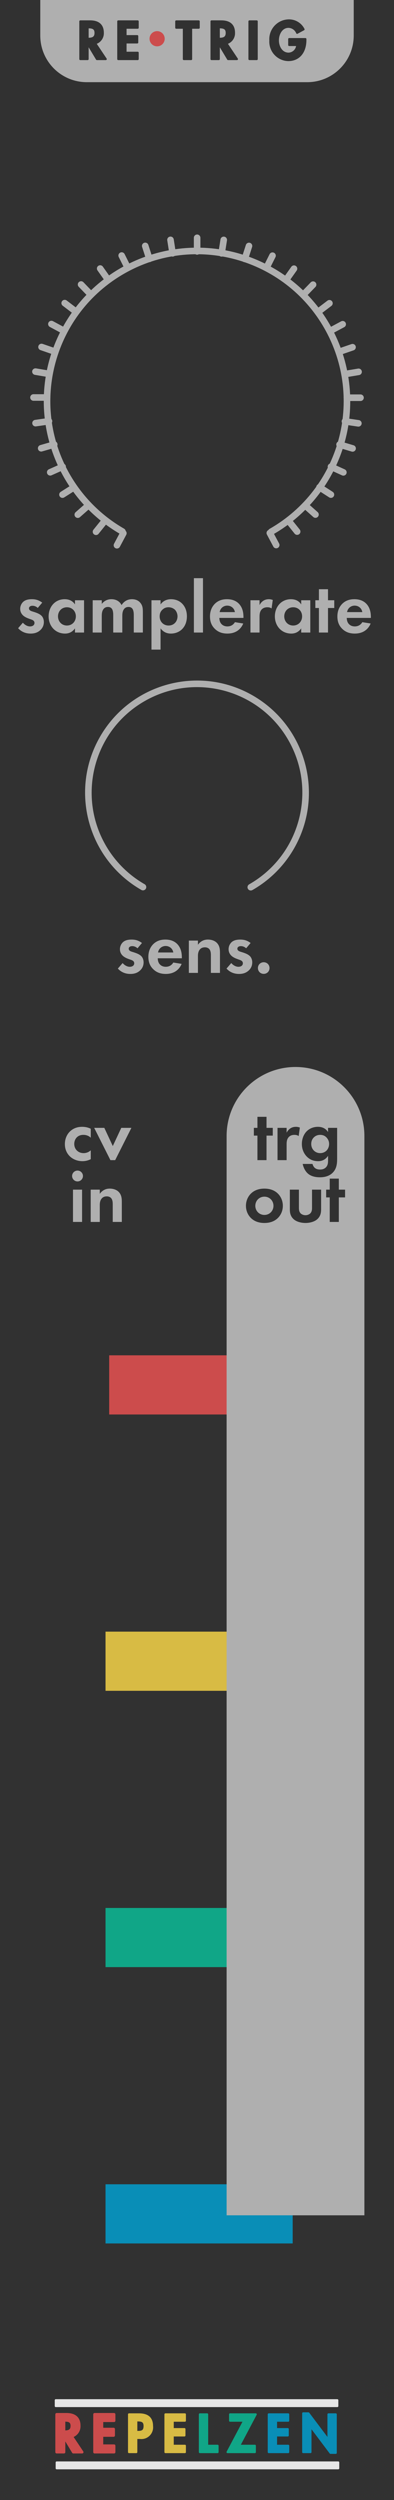 <?xml version="1.0" encoding="UTF-8" standalone="no"?>
<!-- Generator: Adobe Illustrator 23.0.3, SVG Export Plug-In . SVG Version: 6.00 Build 0)  -->

<svg
   version="1.0"
   id="Layer_1"
   x="0px"
   y="0px"
   width="60px"
   height="380px"
   viewBox="0 0 60 380"
   enable-background="new 0 0 60 380"
   xml:space="preserve"
   sodipodi:docname="retrig_bg.svg"
   inkscape:version="1.1.1 (3bf5ae0d25, 2021-09-20)"
   xmlns:inkscape="http://www.inkscape.org/namespaces/inkscape"
   xmlns:sodipodi="http://sodipodi.sourceforge.net/DTD/sodipodi-0.dtd"
   xmlns="http://www.w3.org/2000/svg"
   xmlns:svg="http://www.w3.org/2000/svg"><defs
   id="defs330">
	
	
	
	
	
	
	
	
	
	
	
	
	
	

		
		
		
		
	
		
		
		
		
		
		
	</defs><sodipodi:namedview
   id="namedview328"
   pagecolor="#ffffff"
   bordercolor="#111111"
   borderopacity="1"
   inkscape:pageshadow="0"
   inkscape:pageopacity="0"
   inkscape:pagecheckerboard="1"
   showgrid="false"
   inkscape:zoom="2.4041631"
   inkscape:cx="29.948052"
   inkscape:cy="176.36075"
   inkscape:current-layer="Layer_1" />
<title
   id="title2">repelzen_BG</title>
<g
   id="export_bg">
	<g
   id="path33453">
		<path
   fill="#313131"
   d="M0,0h60v380H0V0z"
   id="path4" />
	</g>
</g>
<rect
   x="16.628"
   y="206.004"
   fill="#cc4c4c"
   width="28.5"
   height="8.993"
   id="rect8" /><rect
   x="16.07"
   y="248.004"
   fill="#d8bb44"
   width="28.5"
   height="8.993"
   id="rect10" /><rect
   x="16.07"
   y="290.004"
   fill="#10a687"
   width="28.5"
   height="8.993"
   id="rect12" /><rect
   x="16.07"
   y="332.004"
   fill="#098eb7"
   width="28.5"
   height="8.993"
   id="rect14" /><g
   id="g20">
		<path
   fill="#313131"
   d="m 38.19,134.852 c 7.936,-4.523 10.703,-14.624 6.179,-22.56 -4.523,-7.936 -14.624,-10.703 -22.56,-6.179 -7.936,4.523 -10.703,14.624 -6.179,22.56 1.462,2.564 3.583,4.691 6.144,6.159"
   id="path16" />
		<path
   fill="#afafaf"
   d="m 38.19,135.352 c -0.276,2.7e-4 -0.5,-0.223 -0.5,-0.499 -1.8e-4,-0.18 0.096,-0.346 0.252,-0.435 7.696,-4.386 10.38,-14.182 5.993,-21.878 -4.386,-7.696 -14.182,-10.38 -21.878,-5.993 -7.696,4.386 -10.38,14.182 -5.993,21.878 1.418,2.487 3.475,4.55 5.959,5.974 0.239,0.138 0.322,0.443 0.185,0.683 -0.138,0.239 -0.443,0.322 -0.683,0.185 v 0 c -8.165,-4.68 -10.989,-15.093 -6.309,-23.258 4.68,-8.165 15.093,-10.989 23.258,-6.309 8.165,4.68 10.989,15.093 6.309,23.258 -1.512,2.638 -3.703,4.824 -6.345,6.329 -0.075,0.043 -0.161,0.066 -0.248,0.066 z"
   id="path18" />
	</g><path
   fill="#afafaf"
   d="m 45,162.178 v 0 c 5.794,0 10.492,4.697 10.492,10.492 v 0 164.05 0 h -20.983 v 0 -164.05 C 34.508,166.875 39.206,162.178 45,162.178 Z"
   id="path22" /><g
   id="g136">
		<g
   id="g132">
			<path
   fill="#afafaf"
   d="m 42.062,83.345 c -0.185,1.4e-4 -0.355,-0.102 -0.441,-0.265 l -0.973,-1.826 c -0.13,-0.243 -0.039,-0.546 0.205,-0.677 0.243,-0.13 0.546,-0.039 0.677,0.205 3.8e-4,7e-4 7.6e-4,0.001 0.001,0.002 l 0.973,1.826 c 0.13,0.243 0.038,0.546 -0.206,0.676 -0.073,0.039 -0.154,0.059 -0.236,0.059 z"
   id="path62" />
			<path
   fill="#afafaf"
   d="m 45.253,81.299 c -0.152,1.1e-4 -0.296,-0.069 -0.391,-0.188 l -1.294,-1.615 c -0.173,-0.216 -0.138,-0.531 0.078,-0.703 0.216,-0.173 0.531,-0.138 0.703,0.078 l 1.294,1.615 c 0.172,0.216 0.137,0.53 -0.078,0.703 -0.088,0.071 -0.199,0.11 -0.313,0.11 z"
   id="path64" />
			<path
   fill="#afafaf"
   d="m 48.04,78.711 c -0.122,2.9e-4 -0.241,-0.045 -0.332,-0.126 L 46.162,77.209 C 45.956,77.026 45.937,76.71 46.121,76.504 c 0.183,-0.206 0.499,-0.225 0.706,-0.042 l 1.546,1.375 c 0.207,0.183 0.226,0.499 0.043,0.705 -0.095,0.107 -0.231,0.169 -0.375,0.168 z"
   id="path66" />
			<path
   fill="#afafaf"
   d="m 50.396,75.68 c -0.096,2.1e-4 -0.19,-0.027 -0.271,-0.08 l -1.739,-1.121 c -0.232,-0.15 -0.297,-0.46 -0.147,-0.692 0.149,-0.23 0.456,-0.297 0.688,-0.149 l 1.739,1.121 c 0.232,0.149 0.299,0.459 0.15,0.691 -0.092,0.143 -0.25,0.229 -0.42,0.229 z"
   id="path68" />
			<path
   fill="#afafaf"
   d="m 52.29,72.299 c -0.071,2e-4 -0.142,-0.015 -0.207,-0.045 l -1.883,-0.859 c -0.253,-0.111 -0.368,-0.406 -0.257,-0.659 0.111,-0.253 0.406,-0.368 0.659,-0.257 0.004,0.002 0.008,0.004 0.012,0.005 l 1.883,0.859 c 0.251,0.114 0.363,0.411 0.248,0.662 -0.081,0.179 -0.259,0.293 -0.455,0.293 h -5e-5 z"
   id="path70" />
			<path
   fill="#afafaf"
   d="m 53.693,68.659 c -0.048,1.4e-4 -0.096,-0.007 -0.142,-0.021 l -1.983,-0.588 c -0.265,-0.078 -0.416,-0.357 -0.337,-0.622 0.078,-0.265 0.357,-0.416 0.622,-0.337 l 1.983,0.588 c 0.265,0.079 0.416,0.357 0.337,0.622 -0.063,0.212 -0.258,0.358 -0.479,0.358 z"
   id="path72" />
			<path
   fill="#afafaf"
   d="m 54.576,64.847 c -0.025,-8e-5 -0.05,-0.002 -0.074,-0.005 l -2.047,-0.303 c -0.273,-0.04 -0.461,-0.294 -0.421,-0.567 6e-5,-3.8e-4 1.1e-4,-7.7e-4 1.7e-4,-0.001 0.044,-0.271 0.295,-0.457 0.567,-0.421 l 2.047,0.303 c 0.273,0.041 0.462,0.295 0.421,0.568 -0.036,0.244 -0.246,0.426 -0.493,0.426 z"
   id="path74" />
			<path
   fill="#afafaf"
   d="m 54.899,60.952 v 0 l -2.068,-0.001 c -0.276,0 -0.5,-0.224 -0.5,-0.5 0,-0.276 0.224,-0.5 0.5,-0.5 v 0 l 2.068,0.001 c 0.276,0 0.5,0.224 0.5,0.5 0,0.276 -0.224,0.5 -0.5,0.5 z"
   id="path76" />
			<path
   fill="#afafaf"
   d="m 52.565,57.359 c -0.276,-5.9e-4 -0.5,-0.225 -0.499,-0.501 5.2e-4,-0.244 0.177,-0.452 0.417,-0.492 l 2.04,-0.342 c 0.273,-0.045 0.53,0.14 0.575,0.412 0.045,0.271 -0.138,0.527 -0.409,0.574 l -2.04,0.342 c -0.028,0.005 -0.056,0.007 -0.084,0.007 z"
   id="path78" />
			<path
   fill="#afafaf"
   d="m 51.728,53.947 c -0.276,-3e-5 -0.5,-0.224 -0.5,-0.5 3e-5,-0.214 0.136,-0.403 0.338,-0.473 l 1.957,-0.672 c 0.261,-0.09 0.545,0.05 0.635,0.311 0.09,0.261 -0.05,0.545 -0.311,0.635 v 0 l -1.957,0.672 c -0.052,0.018 -0.107,0.027 -0.162,0.027 z"
   id="path80" />
			<path
   fill="#afafaf"
   d="m 50.363,50.761 c -0.276,-3.5e-4 -0.5,-0.225 -0.5,-0.501 2.4e-4,-0.184 0.101,-0.353 0.263,-0.44 l 1.823,-0.977 c 0.244,-0.13 0.547,-0.038 0.677,0.206 0.13,0.243 0.039,0.546 -0.204,0.676 l -1.823,0.977 c -0.073,0.039 -0.154,0.059 -0.236,0.059 z"
   id="path82" />
			<path
   fill="#afafaf"
   d="m 48.519,47.848 c -0.276,1.3e-4 -0.5,-0.224 -0.5,-0.5 -8e-5,-0.157 0.073,-0.304 0.198,-0.399 l 1.648,-1.25 c 0.22,-0.167 0.533,-0.124 0.7,0.096 0.167,0.22 0.124,0.533 -0.096,0.7 -2.3e-4,1.8e-4 -4.6e-4,3.5e-4 -6.9e-4,5.3e-4 l -1.648,1.25 c -0.087,0.066 -0.193,0.102 -0.302,0.102 z"
   id="path84" />
			<path
   fill="#afafaf"
   d="m 46.239,45.254 c -0.276,2e-5 -0.5,-0.224 -0.5,-0.5 0,-0.13 0.05,-0.254 0.141,-0.348 l 1.438,-1.487 c 0.192,-0.198 0.509,-0.204 0.707,-0.012 0.198,0.192 0.204,0.509 0.012,0.707 v 0 l -1.438,1.487 c -0.094,0.098 -0.224,0.153 -0.359,0.152 z"
   id="path86" />
			<path
   fill="#afafaf"
   d="m 43.575,43.025 c -0.276,-2.6e-4 -0.5,-0.224 -0.5,-0.501 1e-4,-0.103 0.032,-0.204 0.092,-0.288 l 1.196,-1.688 c 0.16,-0.225 0.473,-0.277 0.698,-0.117 0.224,0.16 0.277,0.47 0.119,0.695 l -1.196,1.688 c -0.094,0.132 -0.246,0.211 -0.408,0.211 z"
   id="path88" />
			<path
   fill="#afafaf"
   d="m 40.573,41.21 c -0.276,6e-5 -0.5,-0.224 -0.5,-0.5 -2e-5,-0.078 0.018,-0.155 0.053,-0.224 l 0.928,-1.849 c 0.125,-0.247 0.426,-0.345 0.672,-0.22 0.245,0.124 0.344,0.423 0.222,0.669 l -0.928,1.849 c -0.085,0.169 -0.258,0.276 -0.447,0.276 z"
   id="path90" />
			<path
   fill="#afafaf"
   d="m 37.281,39.856 c -0.052,-6e-5 -0.104,-0.008 -0.153,-0.024 -0.263,-0.085 -0.407,-0.367 -0.322,-0.629 l 0.635,-1.969 c 0.084,-0.263 0.365,-0.408 0.628,-0.324 0.263,0.084 0.408,0.365 0.324,0.628 -2e-4,6.3e-4 -4e-4,0.001 -6.1e-4,0.002 l -0.635,1.969 c -0.067,0.206 -0.259,0.346 -0.476,0.347 z"
   id="path92" />
			<path
   fill="#afafaf"
   d="m 33.748,39.008 c -0.026,7e-5 -0.053,-0.002 -0.079,-0.006 -0.273,-0.043 -0.459,-0.299 -0.416,-0.572 l 0.323,-2.043 c 0.044,-0.273 0.301,-0.458 0.573,-0.415 0.272,0.044 0.457,0.299 0.415,0.571 l -0.323,2.043 c -0.039,0.243 -0.248,0.421 -0.493,0.422 z"
   id="path94" />
			<path
   fill="#afafaf"
   d="m 30.017,38.713 v 0 c -0.276,-2.4e-4 -0.5,-0.224 -0.5,-0.5 l 0.002,-2.069 c 6e-5,-0.276 0.224,-0.5 0.5,-0.5 9e-5,0 1.8e-4,0 2.7e-4,0 v 0 c 0.276,2.4e-4 0.5,0.224 0.5,0.5 l -0.002,2.069 c -5e-5,0.276 -0.224,0.5 -0.5,0.5 -10e-5,0 -2.1e-4,0 -3.1e-4,0 z"
   id="path96" />
			<path
   fill="#afafaf"
   d="m 26.284,39.002 c -0.246,-6.3e-4 -0.455,-0.18 -0.493,-0.422 l -0.32,-2.044 c -0.043,-0.273 0.144,-0.529 0.416,-0.572 0.273,-0.043 0.529,0.144 0.572,0.416 l 0.32,2.044 c 0.043,0.273 -0.144,0.529 -0.416,0.572 -1.9e-4,3e-5 -3.7e-4,6e-5 -5.6e-4,9e-5 -0.026,0.004 -0.052,0.006 -0.078,0.006 z"
   id="path98" />
			<path
   fill="#afafaf"
   d="m 22.749,39.846 c -0.217,-7e-5 -0.41,-0.14 -0.477,-0.347 l -0.632,-1.97 c -0.084,-0.263 0.062,-0.545 0.326,-0.628 0.262,-0.083 0.543,0.061 0.627,0.323 l 0.632,1.97 c 0.084,0.264 -0.062,0.545 -0.325,0.629 -0.049,0.016 -0.1,0.024 -0.151,0.024 z"
   id="path100" />
			<path
   fill="#afafaf"
   d="m 19.455,41.196 c -0.189,-7e-5 -0.362,-0.107 -0.447,-0.276 l -0.925,-1.851 c -0.124,-0.247 -0.025,-0.547 0.222,-0.672 0.247,-0.124 0.547,-0.025 0.672,0.222 4.1e-4,8.1e-4 8.1e-4,0.002 0.001,0.002 l 0.925,1.851 c 0.124,0.247 0.023,0.547 -0.224,0.671 -0.069,0.035 -0.146,0.053 -0.224,0.053 z"
   id="path102" />
			<path
   fill="#afafaf"
   d="m 16.45,43.007 c -0.162,-3e-5 -0.315,-0.079 -0.408,-0.211 l -1.194,-1.689 c -0.159,-0.225 -0.106,-0.537 0.12,-0.697 0.225,-0.159 0.537,-0.106 0.697,0.12 v 0 l 1.194,1.689 c 0.16,0.225 0.106,0.537 -0.119,0.697 -0.085,0.06 -0.186,0.092 -0.289,0.092 z"
   id="path104" />
			<path
   fill="#afafaf"
   d="m 13.782,45.232 c -0.136,1e-5 -0.266,-0.055 -0.36,-0.153 l -1.436,-1.489 c -0.191,-0.2 -0.184,-0.517 0.016,-0.707 0.199,-0.19 0.513,-0.184 0.704,0.013 l 1.436,1.489 c 0.191,0.199 0.185,0.516 -0.014,0.708 -0.093,0.089 -0.217,0.139 -0.346,0.139 z"
   id="path106" />
			<path
   fill="#afafaf"
   d="m 11.5,47.824 c -0.109,6e-5 -0.216,-0.036 -0.303,-0.102 l -1.646,-1.252 C 9.331,46.303 9.288,45.989 9.456,45.769 c 0.167,-0.22 0.481,-0.262 0.701,-0.095 l 1.646,1.252 c 0.22,0.167 0.263,0.48 0.096,0.7 -0.095,0.125 -0.242,0.198 -0.399,0.198 z"
   id="path108" />
			<path
   fill="#afafaf"
   d="m 9.651,50.734 c -0.083,8e-5 -0.164,-0.02 -0.236,-0.06 L 7.593,49.695 C 7.35,49.564 7.258,49.261 7.389,49.018 7.519,48.775 7.822,48.683 8.065,48.814 l 1.822,0.98 c 0.243,0.13 0.335,0.433 0.204,0.677 -0.087,0.162 -0.256,0.264 -0.441,0.264 z"
   id="path110" />
			<path
   fill="#afafaf"
   d="m 8.282,53.917 c -0.056,-3e-5 -0.111,-0.009 -0.163,-0.027 l -1.956,-0.675 C 5.902,53.125 5.763,52.841 5.852,52.58 c 0.09,-0.261 0.374,-0.4 0.635,-0.311 6.8e-4,2.3e-4 0.001,4.7e-4 0.002,7e-4 l 1.956,0.675 c 0.261,0.09 0.4,0.375 0.31,0.636 -0.07,0.202 -0.259,0.337 -0.473,0.337 z"
   id="path112" />
			<path
   fill="#afafaf"
   d="m 7.439,57.328 c -0.028,-9e-5 -0.056,-0.002 -0.084,-0.007 l -2.04,-0.345 C 5.043,56.93 4.859,56.672 4.905,56.399 4.956,56.13 5.211,55.95 5.481,55.99 l 2.04,0.345 c 0.272,0.045 0.456,0.303 0.411,0.576 -0.04,0.241 -0.249,0.417 -0.493,0.418 z"
   id="path114" />
			<path
   fill="#afafaf"
   d="M 7.169,60.919 H 7.168 L 5.099,60.917 c -0.276,-2.7e-4 -0.5,-0.224 -0.499,-0.5 2.8e-4,-0.276 0.224,-0.5 0.5,-0.499 h 10e-4 l 2.069,0.002 c 0.276,6.6e-4 0.499,0.225 0.499,0.501 -6.6e-4,0.276 -0.224,0.499 -0.5,0.499 z"
   id="path116" />
			<path
   fill="#afafaf"
   d="m 5.411,64.815 c -0.276,-5e-4 -0.5,-0.225 -0.499,-0.501 4.5e-4,-0.248 0.183,-0.459 0.429,-0.494 l 2.048,-0.293 c 0.272,-0.035 0.523,0.153 0.566,0.424 0.039,0.273 -0.151,0.527 -0.424,0.566 L 5.483,64.811 c -0.024,0.003 -0.048,0.005 -0.072,0.005 z"
   id="path118" />
			<path
   fill="#afafaf"
   d="M 6.271,68.635 C 5.995,68.635 5.771,68.412 5.771,68.136 5.771,67.913 5.919,67.716 6.133,67.655 l 1.987,-0.573 c 0.265,-0.077 0.543,0.076 0.62,0.341 0.077,0.265 -0.076,0.543 -0.341,0.62 -4.1e-4,1.2e-4 -8.2e-4,2.4e-4 -0.001,3.6e-4 l -1.987,0.573 c -0.045,0.013 -0.092,0.02 -0.139,0.02 z"
   id="path120" />
			<path
   fill="#afafaf"
   d="m 7.647,72.288 c -0.276,1.3e-4 -0.5,-0.224 -0.5,-0.5 -9e-5,-0.197 0.116,-0.376 0.296,-0.457 L 9.333,70.487 c 0.252,-0.113 0.548,3.1e-4 0.661,0.252 0.113,0.252 -3e-4,0.548 -0.252,0.661 L 7.852,72.244 C 7.787,72.273 7.718,72.288 7.647,72.288 Z"
   id="path122" />
			<path
   fill="#afafaf"
   d="m 9.515,75.682 c -0.276,-3.1e-4 -0.5,-0.224 -0.5,-0.501 1.9e-4,-0.171 0.088,-0.33 0.232,-0.422 l 1.747,-1.108 c 0.234,-0.146 0.543,-0.075 0.689,0.16 0.145,0.232 0.076,0.537 -0.154,0.685 L 9.782,75.604 c -0.08,0.051 -0.173,0.078 -0.268,0.078 z"
   id="path124" />
			<path
   fill="#afafaf"
   d="m 11.847,78.726 c -0.276,2.8e-4 -0.5,-0.223 -0.5,-0.499 -1.5e-4,-0.144 0.062,-0.281 0.17,-0.376 l 1.555,-1.366 c 0.207,-0.182 0.523,-0.162 0.706,0.045 0.182,0.207 0.162,0.523 -0.045,0.706 l -1.555,1.366 c -0.091,0.08 -0.209,0.125 -0.33,0.124 z"
   id="path126" />
			<path
   fill="#afafaf"
   d="m 14.62,81.325 c -0.114,2.8e-4 -0.225,-0.039 -0.313,-0.111 -0.215,-0.173 -0.249,-0.488 -0.076,-0.703 l 1.299,-1.611 c 0.174,-0.215 0.489,-0.247 0.704,-0.073 0.214,0.173 0.247,0.486 0.075,0.701 l -1.299,1.611 c -0.095,0.118 -0.238,0.186 -0.39,0.186 z"
   id="path128" />
			<path
   fill="#afafaf"
   d="m 17.81,83.377 c -0.276,3.3e-4 -0.5,-0.223 -0.5,-0.499 -10e-5,-0.082 0.02,-0.163 0.059,-0.236 l 0.973,-1.826 c 0.129,-0.244 0.431,-0.338 0.676,-0.209 0.244,0.129 0.338,0.431 0.209,0.676 -4.8e-4,9.1e-4 -9.7e-4,0.002 -0.001,0.003 L 18.251,83.112 c -0.087,0.163 -0.257,0.265 -0.441,0.265 z"
   id="path130" />
		</g>
		<path
   fill="#afafaf"
   d="m 41.307,81.316 c -0.276,2.7e-4 -0.5,-0.223 -0.5,-0.499 -1.7e-4,-0.18 0.096,-0.346 0.252,-0.435 C 51.775,74.275 55.511,60.637 49.404,49.921 43.297,39.204 29.659,35.468 18.942,41.575 8.226,47.682 4.49,61.321 10.597,72.037 c 1.974,3.463 4.838,6.335 8.297,8.318 0.239,0.138 0.322,0.443 0.185,0.683 -0.138,0.239 -0.443,0.322 -0.683,0.185 v 0 C 7.216,74.813 3.349,60.554 9.758,49.375 16.167,38.195 30.426,34.328 41.605,40.737 c 11.179,6.409 15.046,20.668 8.637,31.847 -2.071,3.612 -5.07,6.604 -8.688,8.666 -0.075,0.043 -0.161,0.066 -0.248,0.066 z"
   id="path134" />
	</g><path
   fill="#afafaf"
   d="m 6.134,6.2e-4 h 47.733 v 0 5.403 c 0,3.914 -3.173,7.088 -7.088,7.088 v 0 H 13.221 c -3.914,0 -7.088,-3.173 -7.088,-7.088 v 0 z"
   id="path196" /><g
   id="g260">
		<g
   id="g246">
			<g
   id="g202">
				<path
   fill="#cc4c4c"
   d="M 12.514,372.718 H 11.157 L 9.762,370.4 H 9.746 v 2.317 H 8.626 v -5.748 h 1.517 c 1.136,0 1.92,0.503 1.92,1.731 0.056,0.748 -0.443,1.425 -1.174,1.593 z m -2.767,-3.103 h 0.145 c 0.618,0 1.052,-0.183 1.052,-0.885 0,-0.709 -0.45,-0.846 -1.044,-0.846 h -0.153 z"
   id="path198" />
				<path
   fill="#cc4c4c"
   d="m 12.514,372.918 h -1.356 c -0.07,-9e-5 -0.135,-0.037 -0.171,-0.097 l -1.04,-1.727 v 1.624 c -1.5e-4,0.111 -0.09,0.2 -0.2,0.2 H 8.626 c -0.111,-1.5e-4 -0.2,-0.09 -0.2,-0.2 v -5.748 c 1.6e-4,-0.111 0.09,-0.2 0.2,-0.2 h 1.518 c 1.367,0 2.12,0.686 2.12,1.931 0.033,0.733 -0.384,1.411 -1.053,1.713 l 1.469,2.193 c 0.062,0.091 0.038,0.216 -0.054,0.277 -0.033,0.022 -0.072,0.034 -0.112,0.034 z m -1.243,-0.4 h 0.868 l -1.415,-2.113 c -0.038,-0.056 -0.045,-0.128 -0.018,-0.19 0.027,-0.062 0.084,-0.107 0.15,-0.118 0.631,-0.157 1.057,-0.747 1.007,-1.396 0,-1.016 -0.578,-1.53 -1.72,-1.53 H 8.826 v 5.348 H 9.546 v -2.118 c 1.5e-4,-0.111 0.09,-0.2 0.2,-0.2 0.074,-2.1e-4 0.144,0.036 0.187,0.097 z M 9.892,369.815 H 9.746 c -0.111,-1.5e-4 -0.2,-0.09 -0.2,-0.2 v -1.731 c 1.5e-4,-0.111 0.09,-0.2 0.2,-0.2 h 0.153 c 0.34,0 1.244,0 1.244,1.046 0.024,0.585 -0.431,1.078 -1.016,1.102 -0.079,0.003 -0.158,-0.002 -0.236,-0.017 z m 0.055,-1.731 v 1.33 c 0.58,-0.011 0.797,-0.2 0.797,-0.684 0,-0.471 -0.202,-0.638 -0.797,-0.646 z"
   id="path200" />
			</g>
			<g
   id="g208">
				<path
   fill="#cc4c4c"
   d="m 15.521,367.945 v 1.265 h 1.784 v 0.976 H 15.521 v 1.555 h 1.853 v 0.976 h -2.973 v -5.748 h 2.973 v 0.976 H 15.521 Z"
   id="path204" />
				<path
   fill="#cc4c4c"
   d="m 17.374,372.918 h -2.974 c -0.111,-1.5e-4 -0.2,-0.09 -0.2,-0.2 v -5.748 c 1.5e-4,-0.111 0.09,-0.2 0.2,-0.2 H 17.374 c 0.111,1.5e-4 0.2,0.09 0.2,0.2 v 0.976 c -1.5e-4,0.111 -0.09,0.2 -0.2,0.2 h -1.652 v 0.865 h 1.583 c 0.111,1.5e-4 0.2,0.09 0.2,0.2 v 0.976 c -1.4e-4,0.111 -0.09,0.2 -0.2,0.2 h -1.583 v 1.155 H 17.374 c 0.111,1.5e-4 0.2,0.09 0.2,0.2 v 0.976 c -1.9e-4,0.11 -0.09,0.2 -0.2,0.2 z m -2.773,-0.4 h 2.573 v -0.576 h -1.652 c -0.111,-1.5e-4 -0.2,-0.09 -0.2,-0.2 v -1.555 c 1.5e-4,-0.111 0.09,-0.2 0.2,-0.2 h 1.583 v -0.576 h -1.583 c -0.111,-1.5e-4 -0.2,-0.09 -0.2,-0.2 v -1.265 c 1.5e-4,-0.111 0.09,-0.2 0.2,-0.2 h 1.652 v -0.575 h -2.573 z"
   id="path206" />
			</g>
			<g
   id="g214">
				<path
   fill="#d8bb44"
   d="m 20.763,372.718 h -1.12 v -5.748 H 21.167 c 1.205,0 1.99,0.48 1.99,1.784 0.11,0.893 -0.525,1.707 -1.418,1.817 -0.139,0.017 -0.28,0.016 -0.418,-0.002 H 20.763 Z m 0,-3.08 h 0.229 c 0.663,0 1.022,-0.145 1.022,-0.892 0,-0.739 -0.427,-0.846 -1.053,-0.846 H 20.763 Z"
   id="path210" />
				<path
   fill="#d8bb44"
   d="m 20.763,372.868 h -1.12 c -0.083,2.1e-4 -0.15,-0.067 -0.15,-0.15 0,-1.2e-4 0,-2.1e-4 0,-3.1e-4 v -5.748 c 5e-5,-0.083 0.067,-0.15 0.15,-0.15 10e-5,0 2e-4,0 2.9e-4,0 H 21.167 c 1.42,0 2.14,0.65 2.14,1.934 0.108,0.978 -0.598,1.859 -1.576,1.967 -0.136,0.015 -0.274,0.014 -0.41,-0.002 H 20.913 v 2 c -9e-5,0.083 -0.067,0.15 -0.15,0.15 -8e-5,2e-5 -1.6e-4,2e-5 -2.4e-4,2e-5 z m -0.97,-0.3 h 0.819 v -2 c 5e-5,-0.083 0.067,-0.15 0.15,-0.15 10e-5,0 2e-4,0 3e-4,0 h 0.558 c 0.811,0.118 1.565,-0.444 1.683,-1.255 0.02,-0.136 0.021,-0.274 0.003,-0.409 0,-1.115 -0.584,-1.634 -1.839,-1.634 H 19.793 Z m 1.199,-2.78 H 20.763 c -0.083,2.1e-4 -0.15,-0.067 -0.15,-0.15 0,-9e-5 0,-2.1e-4 0,-3.1e-4 v -1.738 c 5e-5,-0.083 0.067,-0.15 0.15,-0.15 10e-5,0 2e-4,0 3e-4,0 h 0.198 c 0.582,0 1.203,0.077 1.203,0.996 0,0.865 -0.469,1.042 -1.172,1.042 z m -0.079,-0.3 h 0.079 c 0.614,0 0.871,-0.103 0.871,-0.742 0,-0.596 -0.278,-0.696 -0.902,-0.696 h -0.048 z"
   id="path212" />
			</g>
			<g
   id="g220">
				<path
   fill="#d8bb44"
   d="m 26.309,367.945 v 1.265 h 1.784 v 0.976 h -1.784 v 1.555 h 1.853 v 0.976 H 25.189 v -5.748 h 2.973 v 0.976 h -1.853 z"
   id="path216" />
				<path
   fill="#d8bb44"
   d="m 28.162,372.868 h -2.973 c -0.083,2.1e-4 -0.15,-0.067 -0.15,-0.15 0,-1.2e-4 0,-2.1e-4 0,-3.1e-4 v -5.748 c 5e-5,-0.083 0.067,-0.15 0.15,-0.15 10e-5,0 2e-4,0 2.9e-4,0 h 2.973 c 0.083,-2.1e-4 0.15,0.067 0.15,0.15 0,1.2e-4 0,2.1e-4 0,3.1e-4 v 0.976 c -5e-5,0.083 -0.067,0.15 -0.15,0.15 -1e-4,0 -2e-4,0 -2.9e-4,0 H 26.46 v 0.965 h 1.633 c 0.083,-2.1e-4 0.15,0.067 0.15,0.15 0,1.2e-4 0,2.1e-4 0,3.1e-4 v 0.976 c -5e-5,0.083 -0.067,0.15 -0.15,0.15 -10e-5,0 -2e-4,0 -2.9e-4,0 H 26.46 v 1.255 h 1.702 c 0.083,-2.1e-4 0.15,0.067 0.15,0.15 0,1.2e-4 0,2.1e-4 0,3.1e-4 v 0.976 c -9e-5,0.083 -0.067,0.15 -0.15,0.15 -9e-5,0 -1.8e-4,0 -2.7e-4,0 z m -2.822,-0.3 h 2.672 v -0.676 h -1.702 c -0.083,2.1e-4 -0.15,-0.067 -0.15,-0.15 0,-1.2e-4 0,-2.1e-4 0,-3.1e-4 v -1.555 c 5e-5,-0.083 0.067,-0.15 0.15,-0.15 10e-5,0 2e-4,0 2.9e-4,0 h 1.633 v -0.676 h -1.633 c -0.083,2.1e-4 -0.15,-0.067 -0.15,-0.15 0,-1.2e-4 0,-2.1e-4 0,-3.1e-4 v -1.265 c 5e-5,-0.083 0.067,-0.15 0.15,-0.15 10e-5,0 2e-4,0 2.9e-4,0 h 1.702 v -0.676 h -2.672 z"
   id="path218" />
			</g>
			<g
   id="g226">
				<path
   fill="#10a687"
   d="M 31.551,371.742 H 33.137 v 0.976 h -2.706 v -5.748 h 1.12 z"
   id="path222" />
				<path
   fill="#10a687"
   d="m 33.137,372.868 h -2.705 c -0.083,2.1e-4 -0.15,-0.067 -0.15,-0.15 0,-1.2e-4 0,-2.1e-4 0,-3.1e-4 v -5.748 c 5e-5,-0.083 0.067,-0.15 0.15,-0.15 1e-4,0 2e-4,0 2.9e-4,0 h 1.12 c 0.083,-2.1e-4 0.15,0.067 0.15,0.15 0,1.2e-4 0,2.1e-4 0,3.1e-4 v 4.622 h 1.435 c 0.083,-2.1e-4 0.15,0.067 0.15,0.15 0,1.2e-4 0,2.1e-4 0,3.1e-4 v 0.976 c -9e-5,0.083 -0.067,0.15 -0.15,0.15 -7e-5,0 -1.5e-4,0 -2.3e-4,0 z m -2.555,-0.3 h 2.404 v -0.676 h -1.435 c -0.083,2.1e-4 -0.15,-0.067 -0.15,-0.15 0,-1.2e-4 0,-2.1e-4 0,-3.1e-4 v -4.622 H 30.582 Z"
   id="path224" />
			</g>
			<g
   id="g232">
				<path
   fill="#10a687"
   d="m 38.815,371.742 v 0.976 h -4.171 l 2.531,-4.772 H 35.033 v -0.976 h 3.919 l -2.523,4.772 z"
   id="path228" />
				<path
   fill="#10a687"
   d="m 38.815,372.868 h -4.171 c -0.053,9e-5 -0.102,-0.028 -0.129,-0.073 -0.027,-0.045 -0.028,-0.101 -0.004,-0.147 l 2.415,-4.552 H 35.033 c -0.083,2.1e-4 -0.15,-0.067 -0.15,-0.15 0,-1.2e-4 0,-2.1e-4 0,-3.1e-4 v -0.976 c 5e-5,-0.083 0.067,-0.15 0.15,-0.15 10e-5,0 1.9e-4,0 2.9e-4,0 h 3.919 c 0.053,-6e-5 0.101,0.027 0.129,0.072 0.027,0.045 0.028,0.101 0.004,0.148 l -2.407,4.552 h 2.138 c 0.083,-2.1e-4 0.15,0.067 0.15,0.15 0,1.2e-4 0,2.1e-4 0,3.1e-4 v 0.976 c -5e-5,0.083 -0.067,0.15 -0.15,0.15 -1.2e-4,0 -2.3e-4,0 -3.4e-4,0 z m -3.922,-0.3 H 38.665 v -0.676 h -2.236 c -0.053,6e-5 -0.102,-0.027 -0.129,-0.072 -0.027,-0.045 -0.028,-0.101 -0.004,-0.148 l 2.407,-4.552 h -3.52 v 0.676 h 1.992 c 0.053,-9e-5 0.102,0.028 0.129,0.073 0.027,0.045 0.028,0.101 0.004,0.147 z"
   id="path230" />
			</g>
			<g
   id="g238">
				<path
   fill="#098eb7"
   d="m 42.043,367.945 v 1.265 h 1.784 v 0.976 h -1.784 v 1.555 h 1.853 v 0.976 H 40.923 v -5.748 h 2.973 v 0.976 h -1.853 z"
   id="path234" />
				<path
   fill="#098eb7"
   d="m 43.896,372.868 h -2.974 c -0.083,2.1e-4 -0.15,-0.067 -0.15,-0.15 0,-1.2e-4 0,-2.1e-4 0,-3.1e-4 v -5.748 c 5e-5,-0.083 0.067,-0.15 0.15,-0.15 1e-4,0 1.9e-4,0 2.9e-4,0 h 2.974 c 0.083,-1.8e-4 0.15,0.067 0.15,0.15 0,9e-5 0,1.5e-4 0,2.1e-4 v 0.976 c -5e-5,0.083 -0.067,0.15 -0.15,0.15 -10e-5,0 -2e-4,0 -3e-4,0 h -1.703 v 0.965 h 1.634 c 0.083,-2.1e-4 0.15,0.067 0.15,0.15 0,1.2e-4 0,2.1e-4 0,3.1e-4 v 0.976 c -5e-5,0.083 -0.067,0.15 -0.15,0.15 -1e-4,0 -1.9e-4,0 -2.9e-4,0 h -1.634 v 1.255 h 1.703 c 0.083,-2.1e-4 0.15,0.067 0.15,0.15 0,9e-5 0,2.1e-4 0,3.1e-4 v 0.976 c -1.1e-4,0.083 -0.067,0.15 -0.15,0.15 -5e-5,1e-5 -9e-5,1e-5 -1.4e-4,1e-5 z m -2.823,-0.3 h 2.673 V 371.892 H 42.043 c -0.083,2.1e-4 -0.15,-0.067 -0.15,-0.15 0,-1.2e-4 0,-2.1e-4 0,-3.1e-4 v -1.555 c 5e-5,-0.083 0.067,-0.15 0.15,-0.15 1e-4,0 1.9e-4,0 2.9e-4,0 h 1.634 v -0.676 H 42.043 c -0.083,2.1e-4 -0.15,-0.067 -0.15,-0.15 0,-1.2e-4 0,-2.1e-4 0,-3.1e-4 v -1.265 c 5e-5,-0.083 0.067,-0.15 0.15,-0.15 1e-4,0 1.9e-4,0 2.9e-4,0 h 1.703 v -0.676 h -2.673 z"
   id="path236" />
			</g>
			<g
   id="g244">
				<path
   fill="#098eb7"
   d="m 46.165,366.817 h 0.808 l 3.027,4.018 h 0.015 v -3.865 h 1.121 v 5.862 h -0.808 l -3.027,-4.017 h -0.016 v 3.903 h -1.12 z"
   id="path240" />
				<path
   fill="#098eb7"
   d="m 51.136,372.981 h -0.809 c -0.047,0 -0.092,-0.022 -0.12,-0.06 l -2.771,-3.68 v 3.476 c -5e-5,0.083 -0.067,0.15 -0.15,0.15 -10e-5,0 -1.9e-4,0 -2.9e-4,0 H 46.165 c -0.083,2.1e-4 -0.15,-0.067 -0.15,-0.15 0,-1.2e-4 0,-2.1e-4 0,-3.1e-4 v -5.901 c 5e-5,-0.083 0.067,-0.15 0.15,-0.15 1e-4,0 1.9e-4,0 2.9e-4,0 h 0.808 c 0.047,-3e-5 0.092,0.022 0.12,0.06 l 2.771,3.68 v -3.437 c 5e-5,-0.083 0.067,-0.15 0.15,-0.15 1e-4,0 1.9e-4,0 2.9e-4,0 h 1.121 c 0.083,-2.1e-4 0.15,0.067 0.15,0.15 0,1.2e-4 0,2.1e-4 0,3.1e-4 v 5.862 c -5e-5,0.083 -0.067,0.15 -0.15,0.15 -8e-5,-1e-5 -1.7e-4,-1e-5 -2.5e-4,-1e-5 z m -0.733,-0.3 h 0.583 v -5.562 H 50.165 v 3.715 c -5e-5,0.083 -0.067,0.15 -0.15,0.15 -10e-5,0 -1.9e-4,0 -2.9e-4,0 -0.051,2.1e-4 -0.1,-0.021 -0.135,-0.06 l -2.982,-3.958 h -0.582 v 5.601 h 0.819 v -3.753 c 5e-5,-0.083 0.067,-0.15 0.15,-0.15 10e-5,0 1.9e-4,0 2.9e-4,0 0.052,-2.1e-4 0.101,0.021 0.136,0.06 z"
   id="path242" />
			</g>
		</g>
		<g
   id="g252">
			<rect
   x="8.487"
   y="364.821"
   fill="#e6e6e6"
   width="42.887"
   height="0.899"
   id="rect248" />
			<path
   fill="#e6e6e6"
   d="M 51.374,365.87 H 8.487 c -0.083,2.1e-4 -0.15,-0.067 -0.15,-0.15 0,-1.2e-4 0,-2.1e-4 0,-3.1e-4 v -0.899 c 5e-5,-0.083 0.067,-0.15 0.15,-0.15 10e-5,0 2e-4,0 2.9e-4,0 H 51.374 c 0.083,-2.1e-4 0.15,0.067 0.15,0.15 0,1.2e-4 0,2.1e-4 0,3.1e-4 v 0.899 c -5e-5,0.083 -0.067,0.15 -0.15,0.15 -9e-5,0 -1.9e-4,0 -2.9e-4,0 z M 8.638,365.57 H 51.224 V 364.971 H 8.638 Z"
   id="path250" />
		</g>
		<g
   id="g258">
			<rect
   x="8.626"
   y="374.28"
   fill="#e6e6e6"
   width="42.887"
   height="0.899"
   id="rect254" />
			<path
   fill="#e6e6e6"
   d="M 51.513,375.329 H 8.626 c -0.083,2.1e-4 -0.15,-0.067 -0.15,-0.15 0,-1.2e-4 0,-2.1e-4 0,-3.1e-4 v -0.899 c 5e-5,-0.083 0.067,-0.15 0.15,-0.15 10e-5,0 2e-4,0 2.9e-4,0 h 42.887 c 0.083,-2.1e-4 0.15,0.067 0.15,0.15 0,1.2e-4 0,2.1e-4 0,3.1e-4 v 0.899 c -5e-5,0.083 -0.067,0.15 -0.15,0.15 -1e-4,0 -1.9e-4,0 -2.9e-4,0 z M 8.776,375.029 H 51.362 v -0.6 H 8.776 Z"
   id="path256" />
		</g>
	</g><g
   id="g300">
		<g
   id="g266">
			<path
   fill="#313131"
   d="M 16.111,8.986 H 14.757 L 13.363,6.672 H 13.348 V 8.986 H 12.229 V 3.245 h 1.516 c 1.134,0 1.918,0.503 1.918,1.729 0.056,0.747 -0.442,1.423 -1.172,1.592 z M 13.348,5.888 h 0.145 c 0.617,0 1.051,-0.183 1.051,-0.884 0,-0.708 -0.449,-0.845 -1.043,-0.845 h -0.152 z"
   id="path262" />
			<path
   fill="#313131"
   d="M 16.111,9.136 H 14.757 C 14.704,9.136 14.655,9.109 14.628,9.063 L 13.498,7.186 v 1.8 c -5e-5,0.083 -0.067,0.15 -0.15,0.15 -1e-4,0 -1.9e-4,0 -2.9e-4,0 h -1.119 c -0.083,2.2e-4 -0.15,-0.067 -0.15,-0.15 0,-10e-5 0,-1.9e-4 0,-2.9e-4 V 3.245 c 5e-5,-0.083 0.067,-0.15 0.15,-0.15 10e-5,0 2e-4,0 3e-4,0 h 1.516 c 1.334,0 2.068,0.667 2.068,1.878 0.036,0.734 -0.397,1.411 -1.079,1.686 l 1.503,2.243 c 0.03,0.046 0.033,0.106 0.007,0.154 -0.026,0.049 -0.077,0.079 -0.132,0.079 z M 14.842,8.836 h 0.988 l -1.465,-2.188 c -0.046,-0.069 -0.027,-0.163 0.042,-0.209 0.017,-0.012 0.037,-0.019 0.057,-0.023 0.654,-0.162 1.097,-0.772 1.047,-1.444 0,-1.047 -0.595,-1.579 -1.768,-1.579 h -1.365 v 5.441 h 0.818 V 6.672 c 5e-5,-0.083 0.067,-0.15 0.15,-0.15 10e-5,0 2e-4,0 3e-4,0 0.057,-3.7e-4 0.111,0.027 0.145,0.073 z M 13.492,6.038 h -0.145 c -0.083,2.2e-4 -0.15,-0.067 -0.15,-0.15 0,-1e-4 0,-1.9e-4 0,-2.9e-4 V 4.159 c 6e-5,-0.083 0.067,-0.15 0.15,-0.15 10e-5,0 1.9e-4,0 2.9e-4,0 H 13.5 c 0.556,0 1.193,0.113 1.193,0.995 0,1.034 -0.904,1.034 -1.201,1.034 z m 0.006,-1.729 v 1.429 c 0.644,-0.001 0.895,-0.208 0.895,-0.734 0,-0.513 -0.233,-0.695 -0.893,-0.695 z"
   id="path264" />
		</g>
		<g
   id="g272">
			<path
   fill="#313131"
   d="m 19.123,4.22 v 1.265 h 1.782 V 6.459 h -1.782 v 1.553 h 1.851 V 8.986 H 18.004 V 3.245 h 2.97 v 0.975 z"
   id="path268" />
			<path
   fill="#313131"
   d="m 20.974,9.136 h -2.97 c -0.083,2.2e-4 -0.15,-0.067 -0.15,-0.15 0,-10e-5 0,-1.9e-4 0,-2.9e-4 V 3.245 c 5e-5,-0.083 0.067,-0.15 0.15,-0.15 1e-4,0 2e-4,0 3e-4,0 h 2.97 c 0.083,-2.2e-4 0.15,0.067 0.15,0.15 0,1e-4 0,2e-4 0,3e-4 v 0.975 c -6e-5,0.083 -0.067,0.15 -0.15,0.15 -10e-5,0 -1.9e-4,0 -2.9e-4,0 h -1.7 v 0.965 h 1.632 c 0.083,-2.2e-4 0.15,0.067 0.15,0.15 0,1e-4 0,2e-4 0,3e-4 V 6.459 c -5e-5,0.083 -0.067,0.15 -0.15,0.15 -10e-5,0 -2e-4,0 -3e-4,0 h -1.632 v 1.253 h 1.7 c 0.083,-2.2e-4 0.15,0.067 0.15,0.15 0,10e-5 0,1.9e-4 0,2.9e-4 v 0.975 c -6e-5,0.083 -0.067,0.15 -0.15,0.15 -10e-5,0 -1.9e-4,0 -2.9e-4,0 z M 18.154,8.836 h 2.669 V 8.162 h -1.7 c -0.083,2.2e-4 -0.15,-0.067 -0.15,-0.15 0,-10e-5 0,-1.9e-4 0,-2.9e-4 V 6.459 c 6e-5,-0.083 0.067,-0.15 0.15,-0.15 10e-5,0 1.9e-4,0 2.9e-4,0 h 1.632 V 5.634 h -1.632 c -0.083,2.2e-4 -0.15,-0.067 -0.15,-0.15 0,-10e-5 0,-1.9e-4 0,-2.9e-4 V 4.22 c 5e-5,-0.083 0.067,-0.15 0.15,-0.15 10e-5,0 2e-4,0 3e-4,0 h 1.7 V 3.395 H 18.154 Z"
   id="path270" />
		</g>
		<g
   id="g278">
			<path
   fill="#313131"
   d="M 29.11,8.986 H 27.991 V 4.22 H 26.834 V 3.245 h 3.434 v 0.975 h -1.157 z"
   id="path274" />
			<path
   fill="#313131"
   d="m 29.11,9.136 h -1.119 c -0.083,2.2e-4 -0.15,-0.067 -0.15,-0.15 0,-10e-5 0,-1.9e-4 0,-2.9e-4 V 4.37 H 26.834 c -0.083,2.2e-4 -0.15,-0.067 -0.15,-0.15 0,-10e-5 0,-1.9e-4 0,-2.9e-4 V 3.245 c 5e-5,-0.083 0.067,-0.15 0.15,-0.15 10e-5,0 2e-4,0 3e-4,0 h 3.434 c 0.083,-2.2e-4 0.15,0.067 0.15,0.15 0,1e-4 0,2e-4 0,3e-4 v 0.975 c -6e-5,0.083 -0.067,0.15 -0.15,0.15 -10e-5,0 -1.9e-4,0 -2.9e-4,0 h -1.007 v 4.617 c -6e-5,0.083 -0.067,0.15 -0.15,0.15 -10e-5,0 -1.9e-4,0 -2.9e-4,0 z M 28.142,8.836 H 28.96 v -4.617 c 5e-5,-0.083 0.067,-0.15 0.15,-0.15 10e-5,0 2e-4,0 3e-4,0 h 1.007 V 3.395 h -3.133 v 0.675 h 1.007 c 0.083,-2.2e-4 0.15,0.067 0.15,0.15 0,10e-5 0,2e-4 0,3e-4 z"
   id="path276" />
		</g>
		<g
   id="g284">
			<path
   fill="#313131"
   d="M 36.088,8.986 H 34.733 L 33.34,6.672 H 33.324 V 8.986 H 32.205 V 3.245 h 1.516 c 1.134,0 1.918,0.503 1.918,1.729 0.056,0.747 -0.442,1.423 -1.172,1.592 z M 33.324,5.888 h 0.145 c 0.617,0 1.051,-0.183 1.051,-0.884 0,-0.708 -0.449,-0.845 -1.043,-0.845 h -0.152 z"
   id="path280" />
			<path
   fill="#313131"
   d="M 36.088,9.136 H 34.733 C 34.681,9.136 34.632,9.109 34.604,9.063 L 33.475,7.186 v 1.8 c -5e-5,0.083 -0.067,0.15 -0.15,0.15 -10e-5,0 -1.9e-4,0 -2.9e-4,0 h -1.119 c -0.083,2.2e-4 -0.15,-0.067 -0.15,-0.15 0,-10e-5 0,-1.9e-4 0,-2.9e-4 V 3.245 c 5e-5,-0.083 0.067,-0.15 0.15,-0.15 1e-4,0 2e-4,0 3e-4,0 h 1.516 c 1.334,0 2.068,0.667 2.068,1.878 0.036,0.734 -0.397,1.411 -1.079,1.686 l 1.503,2.243 c 0.03,0.046 0.033,0.106 0.007,0.154 -0.026,0.049 -0.077,0.079 -0.132,0.079 z m -1.27,-0.3 h 0.988 L 34.342,6.649 c -0.046,-0.069 -0.027,-0.163 0.042,-0.209 0.017,-0.012 0.037,-0.019 0.058,-0.023 0.654,-0.162 1.097,-0.772 1.047,-1.444 0,-1.047 -0.595,-1.579 -1.768,-1.579 h -1.365 v 5.441 h 0.818 V 6.672 c 5e-5,-0.083 0.067,-0.15 0.15,-0.15 10e-5,0 2e-4,0 3e-4,0 0.057,-3.7e-4 0.111,0.027 0.145,0.073 z M 33.469,6.038 h -0.145 c -0.083,2.2e-4 -0.15,-0.067 -0.15,-0.15 0,-1e-4 0,-1.9e-4 0,-2.9e-4 V 4.159 c 6e-5,-0.083 0.067,-0.15 0.15,-0.15 1e-4,0 1.9e-4,0 2.9e-4,0 h 0.152 c 0.556,0 1.193,0.113 1.193,0.995 0,1.034 -0.904,1.034 -1.201,1.034 z m 0.006,-1.729 v 1.429 c 0.644,-0.001 0.895,-0.208 0.895,-0.734 0,-0.513 -0.233,-0.695 -0.893,-0.695 z"
   id="path282" />
		</g>
		<g
   id="g290">
			<path
   fill="#313131"
   d="M 39.1,8.986 H 37.98 V 3.245 h 1.119 z"
   id="path286" />
			<path
   fill="#313131"
   d="m 39.1,9.136 h -1.119 c -0.083,2.2e-4 -0.15,-0.067 -0.15,-0.15 0,-10e-5 0,-1.9e-4 0,-2.9e-4 V 3.245 c 5e-5,-0.083 0.067,-0.15 0.15,-0.15 10e-5,0 2e-4,0 3e-4,0 h 1.119 c 0.083,-2.2e-4 0.15,0.067 0.15,0.15 0,1e-4 0,2e-4 0,3e-4 v 5.741 c -5e-5,0.083 -0.067,0.15 -0.15,0.15 -10e-5,0 -2e-4,0 -2.9e-4,0 z m -0.969,-0.3 h 0.818 V 3.395 h -0.818 z"
   id="path288" />
		</g>
		<g
   id="g296">
			<path
   fill="#313131"
   d="m 46.511,5.934 v 0.145 c 0,1.622 -0.83,3.061 -2.612,3.061 -1.554,-0.041 -2.78,-1.334 -2.739,-2.888 9.9e-4,-0.037 0.003,-0.075 0.005,-0.112 -0.106,-1.573 1.083,-2.934 2.656,-3.04 0.049,-0.003 0.098,-0.005 0.147,-0.006 0.958,-0.02 1.841,0.514 2.269,1.371 l -0.99,0.533 C 45.03,4.459 44.516,4.1 43.937,4.083 c -1.081,0 -1.614,1.104 -1.614,2.056 -0.113,0.996 0.603,1.895 1.599,2.008 0.008,8.7e-4 0.015,0.002 0.023,0.002 0.711,-0.023 1.283,-0.592 1.31,-1.303 H 44.036 V 5.934 Z"
   id="path292" />
			<path
   fill="#313131"
   d="M 43.898,9.289 C 42.265,9.25 40.971,7.895 41.009,6.261 c 9.5e-4,-0.041 0.003,-0.082 0.005,-0.122 -0.101,-1.661 1.164,-3.09 2.826,-3.191 0.042,-0.003 0.085,-0.004 0.127,-0.005 1.014,-0.019 1.949,0.546 2.402,1.454 0.037,0.072 0.009,0.161 -0.062,0.199 L 45.317,5.129 C 45.281,5.149 45.237,5.153 45.197,5.139 45.158,5.125 45.126,5.096 45.108,5.058 44.915,4.575 44.456,4.252 43.937,4.233 c -0.951,0 -1.464,0.982 -1.464,1.906 0,0.902 0.516,1.861 1.472,1.861 0.572,-0.019 1.05,-0.439 1.145,-1.003 h -1.053 c -0.083,2.2e-4 -0.15,-0.067 -0.15,-0.15 0,-10e-5 0,-1.9e-4 0,-2.9e-4 V 5.934 c 5e-5,-0.083 0.067,-0.15 0.15,-0.15 1e-4,0 1.9e-4,0 2.9e-4,0 h 2.475 c 0.083,-2.2e-4 0.15,0.067 0.15,0.15 0,10e-5 0,1.9e-4 0,2.9e-4 v 0.145 c 1e-5,1.95 -1.085,3.21 -2.763,3.21 z m 0.069,-6.046 c -1.492,0.023 -2.682,1.251 -2.659,2.742 7.9e-4,0.051 0.003,0.103 0.007,0.154 -0.096,1.476 1.023,2.75 2.499,2.846 0.028,0.002 0.056,0.003 0.084,0.004 1.815,0 2.461,-1.563 2.462,-2.905 h -2.174 v 0.613 h 1.067 c 0.04,2e-5 0.079,0.016 0.107,0.045 0.028,0.029 0.044,0.069 0.043,0.109 -0.032,0.791 -0.669,1.422 -1.46,1.448 -1.081,-0.101 -1.875,-1.059 -1.775,-2.14 6.5e-4,-0.007 0.001,-0.014 0.002,-0.021 -0.123,-1.094 0.664,-2.081 1.758,-2.205 0.002,-2.6e-4 0.005,-5.2e-4 0.007,-7.7e-4 0.58,0.014 1.107,0.343 1.375,0.858 l 0.722,-0.389 C 45.606,3.67 44.816,3.226 43.968,3.243 Z"
   id="path294" />
		</g>
		<circle
   fill="#cc4c4c"
   cx="23.926"
   cy="5.888"
   r="1.156"
   id="circle298" />
	</g>
<g
   id="g8686"
   transform="translate(20)"
   style="fill:#afafaf;fill-opacity:1"><g
     aria-label="cv"
     id="text3173"
     style="font-weight:500;font-size:11.333px;line-height:1.25;font-family:'Futura PT';-inkscape-font-specification:'Futura PT, Medium'"><path
       d="m -6.177,171.567 c -0.397,-0.193 -0.816,-0.295 -1.326,-0.295 -0.476,0 -1.167,0.102 -1.768,0.635 -0.499,0.442 -0.85,1.133 -0.85,1.995 0,0.918 0.408,1.53 0.782,1.881 0.442,0.419 1.122,0.714 1.893,0.714 0.567,0 0.997,-0.17 1.269,-0.306 v -1.349 c -0.374,0.34 -0.782,0.431 -1.088,0.431 -0.827,0 -1.428,-0.589 -1.428,-1.394 0,-0.714 0.465,-1.383 1.383,-1.383 0.476,0 0.839,0.159 1.133,0.431 z"
       id="path21726" /><path
       d="m -5.656,171.431 2.471,4.907 h 0.725 l 2.471,-4.907 H -1.531 l -1.292,2.765 -1.292,-2.765 z"
       id="path21728" /></g><g
     aria-label="in"
     id="text4804"
     style="font-weight:500;font-size:11.333px;line-height:1.25;font-family:'Futura PT';-inkscape-font-specification:'Futura PT, Medium'"><path
       d="m -8.885,180.823 v 4.907 h 1.383 v -4.907 z m -0.136,-2.074 c 0,0.453 0.374,0.827 0.827,0.827 0.453,0 0.827,-0.374 0.827,-0.827 0,-0.453 -0.374,-0.827 -0.827,-0.827 -0.453,0 -0.827,0.374 -0.827,0.827 z"
       id="path21731" /><path
       d="m -6.188,185.731 h 1.383 v -2.505 c 0,-0.283 0.011,-0.635 0.215,-0.952 0.204,-0.306 0.487,-0.431 0.85,-0.431 0.136,0 0.431,0.023 0.646,0.249 0.249,0.261 0.261,0.691 0.261,0.963 v 2.675 h 1.383 v -3.083 c 0,-0.476 -0.045,-0.963 -0.385,-1.383 -0.385,-0.476 -1.02,-0.601 -1.451,-0.601 -0.793,0 -1.258,0.431 -1.519,0.793 v -0.635 h -1.383 z"
       id="path21733" /></g></g><g
   id="g9784"
   style="fill:#313131;fill-opacity:1"><g
     aria-label="trg"
     id="text5744"
     style="font-weight:500;font-size:11.333px;line-height:1.25;font-family:'Futura PT';-inkscape-font-specification:'Futura PT, Medium'"><path
       d="m 41.538,172.609 v -1.179 h -0.952 v -1.677 h -1.383 v 1.677 h -0.544 v 1.179 h 0.544 v 3.729 h 1.383 v -3.729 z"
       id="path21736" /><path
       d="m 42.263,176.338 h 1.383 v -2.357 c 0,-0.34 0.011,-0.759 0.272,-1.088 0.272,-0.34 0.657,-0.397 0.918,-0.397 0.283,0 0.465,0.057 0.646,0.181 l 0.181,-1.292 c -0.159,-0.057 -0.351,-0.113 -0.589,-0.113 -0.329,0 -0.601,0.079 -0.816,0.215 -0.102,0.057 -0.397,0.261 -0.612,0.68 v -0.737 h -1.383 z"
       id="path21738" /><path
       d="m 49.958,172.065 c -0.193,-0.295 -0.623,-0.793 -1.541,-0.793 -0.657,0 -1.258,0.238 -1.689,0.657 -0.476,0.465 -0.759,1.179 -0.759,1.949 0,0.952 0.419,1.587 0.782,1.949 0.476,0.465 1.043,0.669 1.7,0.669 0.374,0 1.031,-0.091 1.507,-0.816 v 0.691 c 0,0.397 -0.034,0.782 -0.351,1.088 -0.181,0.17 -0.442,0.306 -0.839,0.306 -0.193,0 -0.567,-0.011 -0.839,-0.261 -0.159,-0.136 -0.283,-0.363 -0.34,-0.589 h -1.496 c 0.113,0.555 0.408,1.133 0.793,1.462 0.317,0.283 0.884,0.567 1.836,0.567 1.009,0 1.598,-0.351 1.938,-0.691 0.612,-0.612 0.68,-1.394 0.68,-2.142 v -4.681 h -1.383 z m -1.201,0.431 c 0.374,0 0.691,0.113 0.963,0.397 0.193,0.204 0.397,0.521 0.397,0.986 0,0.397 -0.159,0.793 -0.442,1.054 -0.238,0.215 -0.578,0.34 -0.918,0.34 -0.329,0 -0.703,-0.113 -0.997,-0.431 -0.204,-0.215 -0.363,-0.533 -0.363,-0.963 0,-0.51 0.215,-0.839 0.442,-1.043 0.17,-0.159 0.476,-0.34 0.918,-0.34 z"
       id="path21740" /></g><g
     aria-label="out"
     id="text7032"
     style="font-weight:500;font-size:11.333px;line-height:1.25;font-family:'Futura PT';-inkscape-font-specification:'Futura PT, Medium'"><path
       d="m 40.263,180.665 c -0.929,0 -1.564,0.306 -1.983,0.691 -0.487,0.442 -0.827,1.122 -0.827,1.927 0,0.793 0.34,1.473 0.827,1.915 0.419,0.385 1.054,0.691 1.983,0.691 0.929,0 1.564,-0.306 1.983,-0.691 0.487,-0.442 0.827,-1.122 0.827,-1.915 0,-0.805 -0.34,-1.485 -0.827,-1.927 -0.419,-0.385 -1.054,-0.691 -1.983,-0.691 z m 0,4.001 c -0.805,0 -1.383,-0.635 -1.383,-1.383 0,-0.771 0.589,-1.394 1.383,-1.394 0.793,0 1.383,0.623 1.383,1.394 0,0.748 -0.578,1.383 -1.383,1.383 z"
       id="path21743" /><path
       d="m 44.139,180.823 v 3.003 c 0,0.442 0.057,1.031 0.601,1.507 0.453,0.397 1.179,0.555 1.779,0.555 0.601,0 1.326,-0.159 1.779,-0.555 0.544,-0.476 0.601,-1.065 0.601,-1.507 v -3.003 h -1.383 v 2.777 c 0,0.261 -0.023,0.612 -0.295,0.861 -0.17,0.147 -0.442,0.249 -0.703,0.249 -0.261,0 -0.533,-0.102 -0.703,-0.249 -0.272,-0.249 -0.295,-0.601 -0.295,-0.861 v -2.777 z"
       id="path21745" /><path
       d="m 52.548,182.002 v -1.179 H 51.596 v -1.677 h -1.383 v 1.677 h -0.544 v 1.179 h 0.544 v 3.729 h 1.383 v -3.729 z"
       id="path21747" /></g></g><g
   aria-label="sens."
   id="text14271"
   style="font-weight:500;font-size:11.333px;line-height:1.25;font-family:'Futura PT';-inkscape-font-specification:'Futura PT, Medium';fill:#afafaf"><path
     d="m 21.619,143.333 c -0.623,-0.476 -1.201,-0.521 -1.564,-0.521 -0.397,0 -0.895,0.045 -1.281,0.351 -0.283,0.238 -0.51,0.635 -0.51,1.111 0,0.397 0.147,0.703 0.374,0.941 0.295,0.306 0.703,0.465 1.054,0.589 l 0.317,0.113 c 0.181,0.068 0.431,0.193 0.431,0.499 0,0.34 -0.295,0.533 -0.68,0.533 -0.408,0 -0.816,-0.249 -1.088,-0.567 l -0.725,0.839 c 0.306,0.329 0.884,0.816 1.904,0.816 0.601,0 1.077,-0.159 1.473,-0.521 0.397,-0.363 0.544,-0.805 0.544,-1.247 0,-0.317 -0.102,-0.612 -0.249,-0.816 -0.283,-0.385 -0.861,-0.578 -1.247,-0.703 l -0.329,-0.102 c -0.385,-0.125 -0.442,-0.317 -0.442,-0.442 0,-0.238 0.204,-0.397 0.533,-0.397 0.147,0 0.476,0.023 0.805,0.329 z"
     id="path21715" /><path
     d="m 26.39,146.302 c -0.227,0.397 -0.623,0.646 -1.145,0.646 -0.533,0 -0.839,-0.261 -0.986,-0.465 -0.159,-0.215 -0.238,-0.533 -0.238,-0.827 h 3.672 v -0.113 c 0,-0.533 -0.068,-1.303 -0.589,-1.927 -0.34,-0.408 -0.918,-0.805 -1.915,-0.805 -0.589,0 -1.269,0.125 -1.847,0.691 -0.351,0.351 -0.748,0.952 -0.748,1.927 0,0.771 0.227,1.405 0.771,1.915 0.487,0.465 1.088,0.691 1.881,0.691 1.711,0 2.267,-1.167 2.414,-1.53 z m -2.323,-1.53 c 0.113,-0.657 0.646,-0.986 1.156,-0.986 0.51,0 1.054,0.317 1.167,0.986 z"
     id="path21717" /><path
     d="m 28.759,147.877 h 1.383 v -2.505 c 0,-0.283 0.011,-0.635 0.215,-0.952 0.204,-0.306 0.487,-0.431 0.85,-0.431 0.136,0 0.431,0.023 0.646,0.249 0.249,0.261 0.261,0.691 0.261,0.963 v 2.675 h 1.383 v -3.083 c 0,-0.476 -0.045,-0.963 -0.385,-1.383 -0.385,-0.476 -1.02,-0.601 -1.451,-0.601 -0.793,0 -1.258,0.431 -1.519,0.793 v -0.635 h -1.383 z"
     id="path21719" /><path
     d="m 38.165,143.333 c -0.623,-0.476 -1.201,-0.521 -1.564,-0.521 -0.397,0 -0.895,0.045 -1.281,0.351 -0.283,0.238 -0.51,0.635 -0.51,1.111 0,0.397 0.147,0.703 0.374,0.941 0.295,0.306 0.703,0.465 1.054,0.589 l 0.317,0.113 c 0.181,0.068 0.431,0.193 0.431,0.499 0,0.34 -0.295,0.533 -0.68,0.533 -0.408,0 -0.816,-0.249 -1.088,-0.567 l -0.725,0.839 c 0.306,0.329 0.884,0.816 1.904,0.816 0.601,0 1.077,-0.159 1.473,-0.521 0.397,-0.363 0.544,-0.805 0.544,-1.247 0,-0.317 -0.102,-0.612 -0.249,-0.816 -0.283,-0.385 -0.861,-0.578 -1.247,-0.703 l -0.329,-0.102 c -0.385,-0.125 -0.442,-0.317 -0.442,-0.442 0,-0.238 0.204,-0.397 0.533,-0.397 0.147,0 0.476,0.023 0.805,0.329 z"
     id="path21721" /><path
     d="m 39.276,147.141 c 0,0.499 0.385,0.884 0.884,0.884 0.499,0 0.884,-0.385 0.884,-0.884 0,-0.499 -0.385,-0.884 -0.884,-0.884 -0.499,0 -0.884,0.385 -0.884,0.884 z"
     id="path21723" /></g><g
   aria-label="samplerate"
   id="text16995"
   style="font-weight:500;font-size:11.333px;line-height:1.25;font-family:'Futura PT';-inkscape-font-specification:'Futura PT, Medium';fill:#afafaf"><path
     d="M 6.43,91.599 C 5.806,91.123 5.228,91.078 4.866,91.078 c -0.397,0 -0.895,0.045 -1.281,0.351 -0.283,0.238 -0.51,0.635 -0.51,1.111 0,0.397 0.147,0.703 0.374,0.941 0.295,0.306 0.703,0.465 1.054,0.589 l 0.317,0.113 c 0.181,0.068 0.431,0.193 0.431,0.499 0,0.34 -0.295,0.533 -0.68,0.533 -0.408,0 -0.816,-0.249 -1.088,-0.567 l -0.725,0.839 c 0.306,0.329 0.884,0.816 1.904,0.816 0.601,0 1.077,-0.159 1.473,-0.521 0.397,-0.363 0.544,-0.805 0.544,-1.247 0,-0.317 -0.102,-0.612 -0.249,-0.816 C 6.146,93.333 5.568,93.14 5.183,93.016 l -0.329,-0.102 C 4.469,92.789 4.412,92.596 4.412,92.472 c 0,-0.238 0.204,-0.397 0.533,-0.397 0.147,0 0.476,0.023 0.805,0.329 z"
     id="path21694" /><path
     d="m 11.416,91.871 c -0.465,-0.725 -1.201,-0.793 -1.575,-0.793 -1.451,0 -2.437,1.156 -2.437,2.607 0,1.439 0.997,2.618 2.505,2.618 0.351,0 1.009,-0.079 1.507,-0.793 v 0.635 h 1.383 v -4.907 h -1.383 z m -1.224,0.431 c 0.793,0 1.36,0.601 1.36,1.383 0,0.782 -0.567,1.394 -1.36,1.394 -0.793,0 -1.36,-0.612 -1.36,-1.394 0,-0.782 0.567,-1.383 1.36,-1.383 z"
     id="path21696" /><path
     d="m 14.114,96.144 h 1.383 v -2.505 c 0,-0.261 0.011,-0.657 0.193,-0.952 0.147,-0.261 0.385,-0.431 0.759,-0.431 0.136,0 0.385,0.023 0.567,0.249 0.102,0.125 0.227,0.385 0.227,0.963 v 2.675 h 1.383 v -2.505 c 0,-0.261 0.011,-0.657 0.193,-0.952 0.147,-0.261 0.385,-0.431 0.759,-0.431 0.136,0 0.385,0.023 0.567,0.249 0.102,0.125 0.227,0.385 0.227,0.963 v 2.675 h 1.383 V 93.061 c 0,-0.544 -0.023,-0.963 -0.34,-1.383 -0.193,-0.249 -0.567,-0.601 -1.326,-0.601 -0.85,0 -1.337,0.51 -1.575,0.895 -0.125,-0.249 -0.521,-0.895 -1.553,-0.895 -0.295,0 -0.941,0.057 -1.462,0.714 v -0.555 h -1.383 z"
     id="path21698" /><path
     d="m 24.45,95.509 c 0.544,0.737 1.235,0.793 1.575,0.793 0.725,0 1.292,-0.283 1.666,-0.635 0.283,-0.272 0.771,-0.873 0.771,-1.983 0,-0.975 -0.374,-1.587 -0.737,-1.949 -0.555,-0.555 -1.247,-0.657 -1.677,-0.657 -0.907,0 -1.383,0.487 -1.598,0.793 v -0.635 h -1.383 v 7.503 h 1.383 z m 1.224,-3.207 c 0.329,0 0.691,0.125 0.941,0.351 0.272,0.261 0.419,0.669 0.419,1.031 0,0.363 -0.136,0.771 -0.431,1.043 -0.181,0.17 -0.476,0.351 -0.929,0.351 -0.431,0 -0.725,-0.17 -0.907,-0.329 -0.272,-0.238 -0.453,-0.612 -0.453,-1.065 0,-0.453 0.159,-0.793 0.465,-1.054 0.249,-0.227 0.533,-0.329 0.895,-0.329 z"
     id="path21700" /><path
     d="m 29.527,87.882 v 8.262 h 1.383 v -8.262 z"
     id="path21702" /><path
     d="m 35.772,94.568 c -0.227,0.397 -0.623,0.646 -1.145,0.646 -0.533,0 -0.839,-0.261 -0.986,-0.465 -0.159,-0.215 -0.238,-0.533 -0.238,-0.827 h 3.672 v -0.113 c 0,-0.533 -0.068,-1.303 -0.589,-1.927 -0.34,-0.408 -0.918,-0.805 -1.915,-0.805 -0.589,0 -1.269,0.125 -1.847,0.691 -0.351,0.351 -0.748,0.952 -0.748,1.927 0,0.771 0.227,1.405 0.771,1.915 0.487,0.465 1.088,0.691 1.881,0.691 1.711,0 2.267,-1.167 2.414,-1.53 z m -2.323,-1.53 c 0.113,-0.657 0.646,-0.986 1.156,-0.986 0.51,0 1.054,0.317 1.167,0.986 z"
     id="path21704" /><path
     d="m 38.14,96.144 h 1.383 v -2.357 c 0,-0.34 0.011,-0.759 0.272,-1.088 0.272,-0.34 0.657,-0.397 0.918,-0.397 0.283,0 0.465,0.057 0.646,0.181 l 0.181,-1.292 c -0.159,-0.057 -0.351,-0.113 -0.589,-0.113 -0.329,0 -0.601,0.079 -0.816,0.215 -0.102,0.057 -0.397,0.261 -0.612,0.68 v -0.737 h -1.383 z"
     id="path21706" /><path
     d="m 45.87,91.871 c -0.465,-0.725 -1.201,-0.793 -1.575,-0.793 -1.451,0 -2.437,1.156 -2.437,2.607 0,1.439 0.997,2.618 2.505,2.618 0.351,0 1.009,-0.079 1.507,-0.793 v 0.635 h 1.383 v -4.907 h -1.383 z m -1.224,0.431 c 0.793,0 1.36,0.601 1.36,1.383 0,0.782 -0.567,1.394 -1.36,1.394 -0.793,0 -1.36,-0.612 -1.36,-1.394 0,-0.782 0.567,-1.383 1.36,-1.383 z"
     id="path21708" /><path
     d="m 50.902,92.415 v -1.179 h -0.952 v -1.677 h -1.383 v 1.677 h -0.544 v 1.179 h 0.544 v 3.729 h 1.383 v -3.729 z"
     id="path21710" /><path
     d="m 55.174,94.568 c -0.227,0.397 -0.623,0.646 -1.145,0.646 -0.533,0 -0.839,-0.261 -0.986,-0.465 -0.159,-0.215 -0.238,-0.533 -0.238,-0.827 h 3.672 v -0.113 c 0,-0.533 -0.068,-1.303 -0.589,-1.927 -0.34,-0.408 -0.918,-0.805 -1.915,-0.805 -0.589,0 -1.269,0.125 -1.847,0.691 -0.351,0.351 -0.748,0.952 -0.748,1.927 0,0.771 0.227,1.405 0.771,1.915 0.487,0.465 1.088,0.691 1.881,0.691 1.711,0 2.267,-1.167 2.414,-1.53 z m -2.323,-1.53 c 0.113,-0.657 0.646,-0.986 1.156,-0.986 0.51,0 1.054,0.317 1.167,0.986 z"
     id="path21712" /></g></svg>
